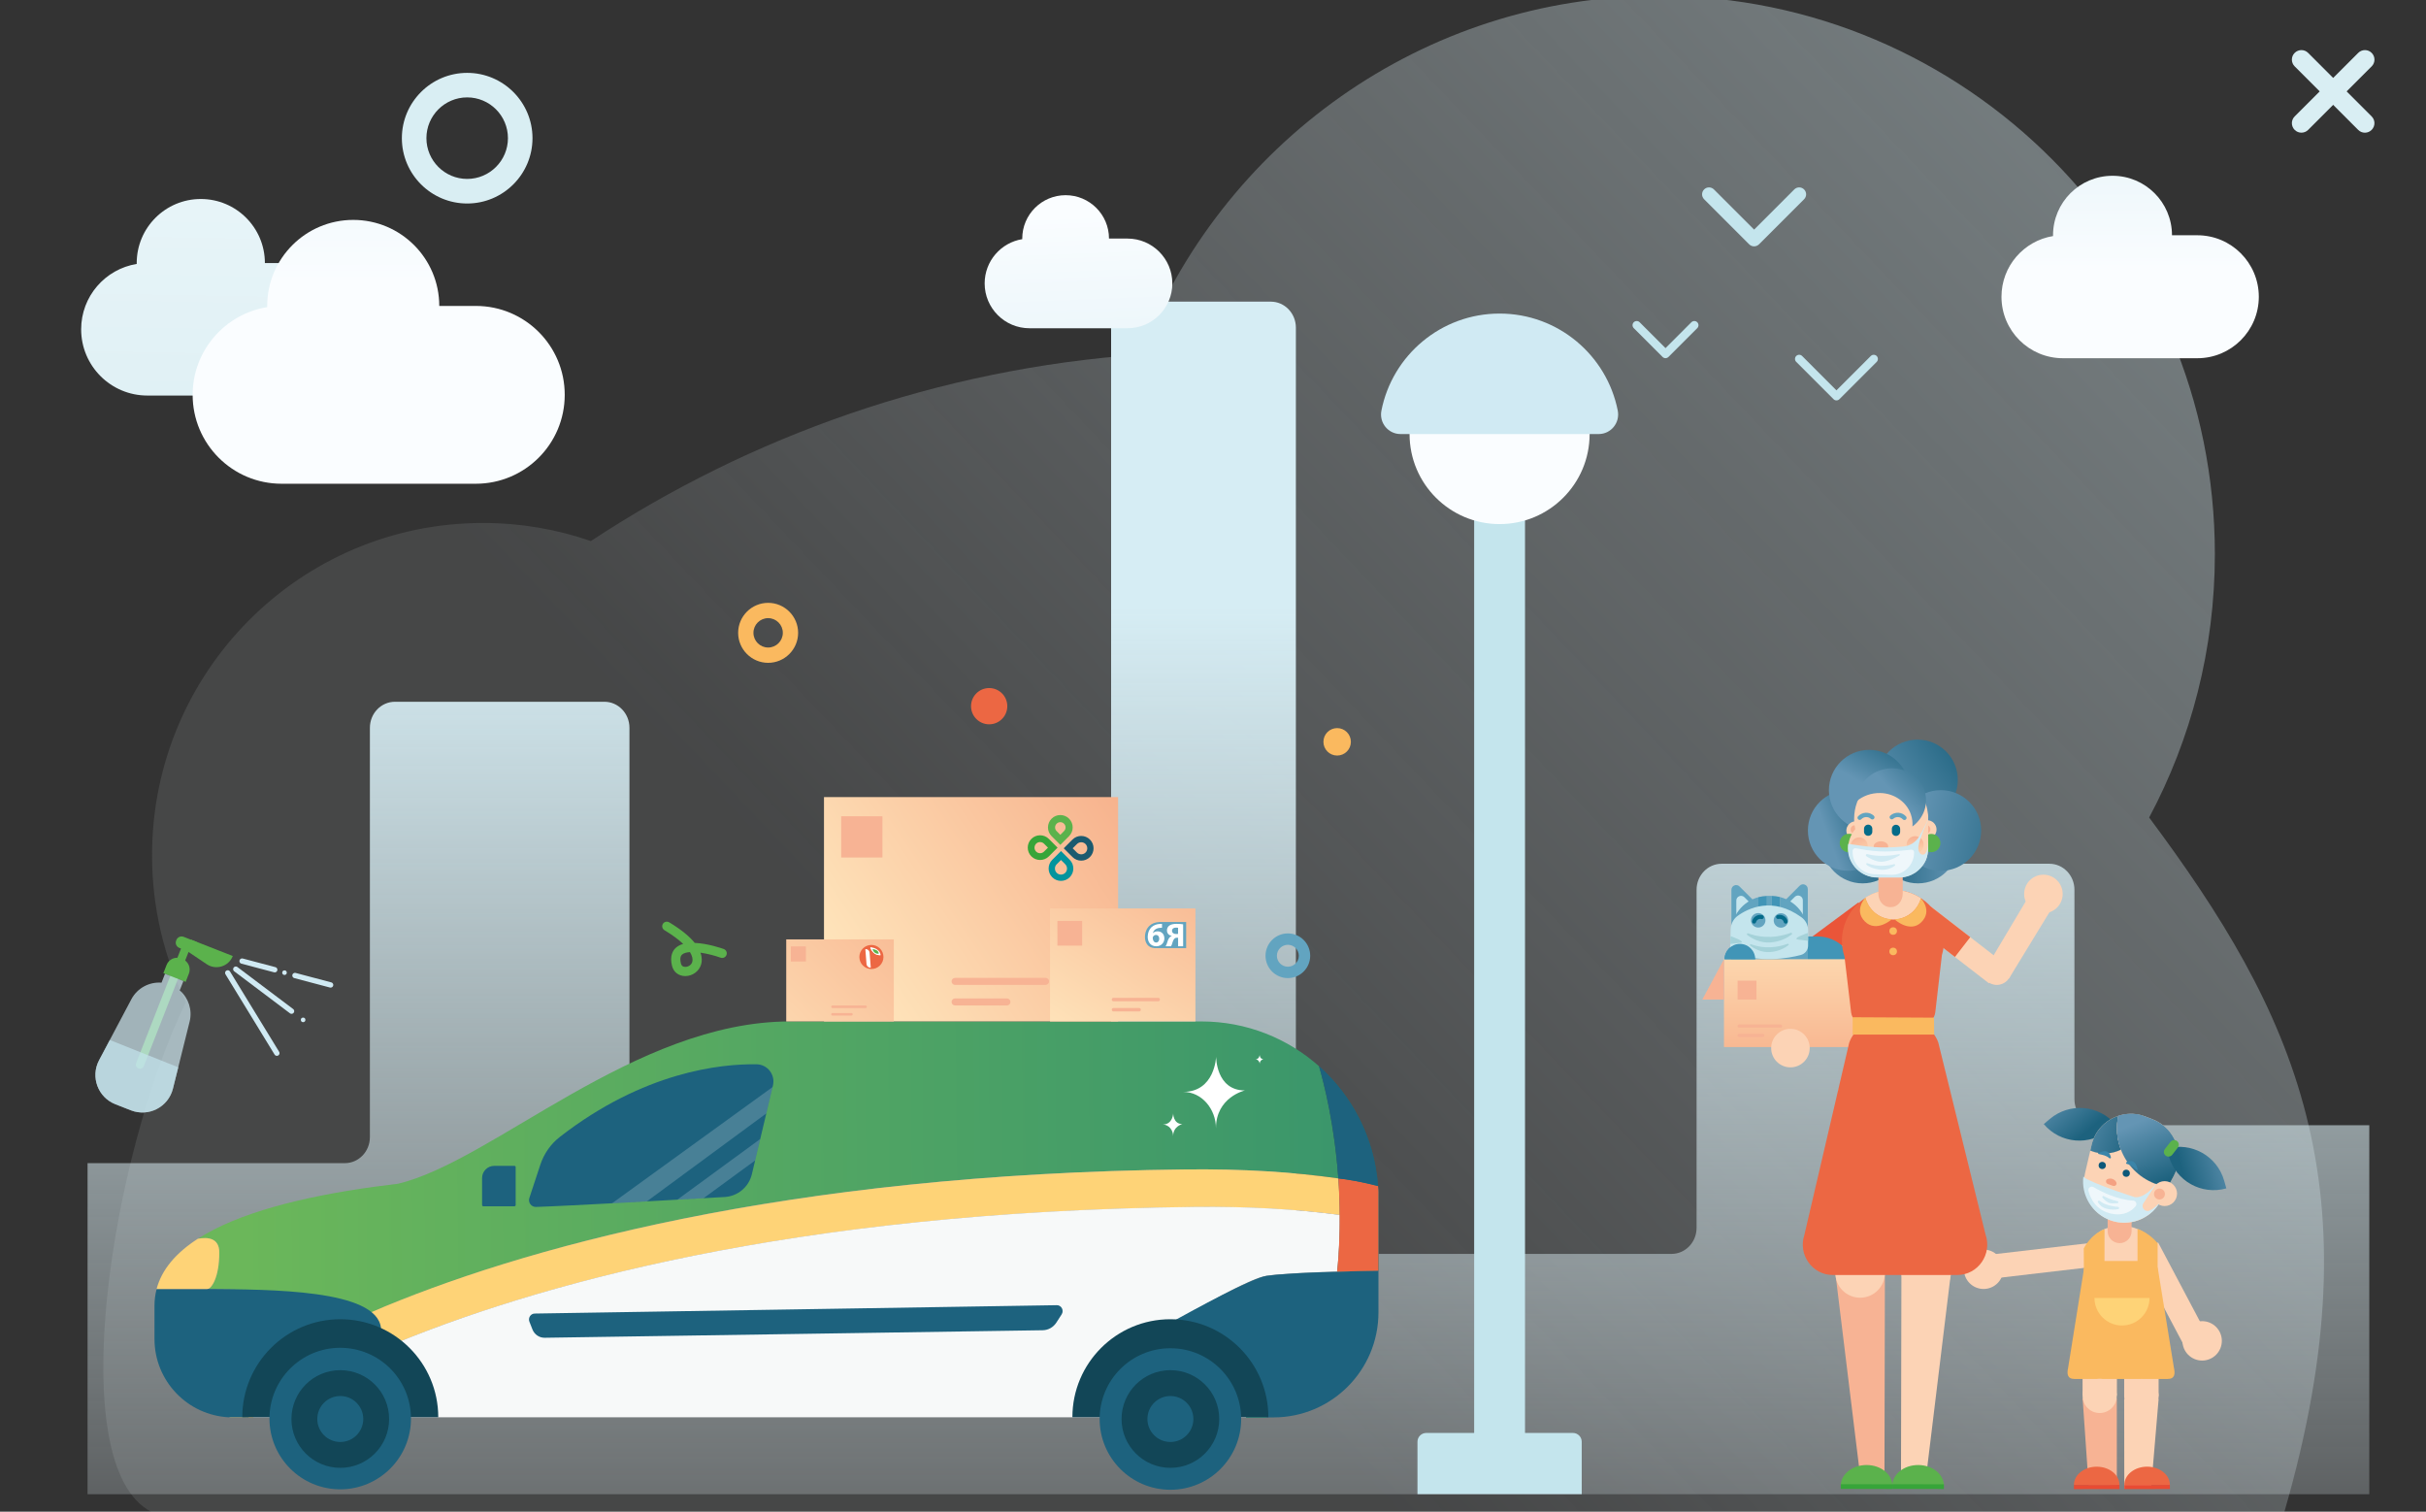 <?xml version="1.0" encoding="utf-8"?>
<!-- Generator: Adobe Illustrator 23.1.0, SVG Export Plug-In . SVG Version: 6.00 Build 0)  -->
<svg version="1.1" id="Layer_1" xmlns="http://www.w3.org/2000/svg" xmlns:xlink="http://www.w3.org/1999/xlink" x="0px" y="0px"
	 viewBox="0 0 910 567" style="enable-background:new 0 0 910 567;" xml:space="preserve">
<rect x="0" y="0" width="910" height="567" fill="#333333" stroke="none"/>
<style type="text/css">
	.st0{fill:#C4E5ED;}
	.st1{fill:url(#SVGID_1_);}
	.st2{fill:#4195B7;}
	.st3{fill:#FCD3B5;}
	.st4{fill:#008F7F;}
	.st5{fill:#F7B394;}
	.st6{fill:#37A539;}
	.st7{fill:#43AE5D;}
	.st8{fill:url(#SVGID_2_);}
	.st9{fill:#62A4C0;}
	.st10{fill:url(#SVGID_3_);}
	.st11{fill:#FAB95F;}
	.st12{fill:#1D627E;}
	.st13{fill:#C7E6EE;}
	.st14{fill:url(#SVGID_4_);}
	.st15{fill:url(#SVGID_5_);}
	.st16{fill:url(#SVGID_6_);}
	.st17{fill:url(#SVGID_7_);}
	.st18{fill:url(#SVGID_8_);}
	.st19{fill:url(#SVGID_9_);}
	.st20{fill:#F8C671;}
	.st21{fill:url(#SVGID_10_);}
	.st22{fill:#AFD7DD;}
	.st23{fill:#EFF7FB;}
	.st24{fill:url(#SVGID_11_);}
	.st25{fill:url(#SVGID_12_);}
	.st26{fill:url(#SVGID_13_);}
	.st27{fill:url(#SVGID_14_);}
	.st28{fill:url(#SVGID_15_);}
	.st29{fill:url(#SVGID_16_);}
	.st30{fill:#EC6743;}
	.st31{fill:url(#SVGID_17_);}
	.st32{fill:url(#SVGID_18_);}
	.st33{fill:#5BB24C;}
	.st34{fill:url(#SVGID_19_);}
	.st35{fill:url(#SVGID_20_);}
	.st36{fill:url(#SVGID_21_);}
	.st37{fill:#F18675;}
	.st38{fill:#046B89;}
	.st39{fill:#EA5539;}
	.st40{fill:#E62555;}
	.st41{fill:#FFFFFF;}
	.st42{fill:none;}
	.st43{enable-background:new    ;}
	.st44{fill:#D0EAF3;}
	.st45{fill:url(#SVGID_22_);}
	.st46{fill:#D6EDF4;}
	.st47{fill:url(#SVGID_23_);}
	.st48{fill:url(#SVGID_24_);}
	.st49{fill:url(#SVGID_25_);}
	.st50{fill:#FAB755;}
	.st51{fill:#EC6544;}
	.st52{fill:#83B0C7;}
	.st53{fill:#FAB854;}
	.st54{fill:url(#SVGID_26_);}
	.st55{fill:#4093B6;}
	.st56{fill:url(#SVGID_27_);}
	.st57{fill:url(#SVGID_28_);}
	.st58{fill:url(#SVGID_29_);}
	.st59{fill:#A8DAE3;}
	.st60{fill:#04617B;}
	.st61{fill:url(#SVGID_30_);}
	.st62{fill:url(#SVGID_31_);}
	.st63{fill:#FCD4B7;}
	.st64{fill:url(#SVGID_32_);}
	.st65{fill:url(#SVGID_33_);}
	.st66{fill:url(#SVGID_34_);}
	.st67{fill:url(#SVGID_35_);}
	.st68{fill:url(#SVGID_36_);}
	.st69{fill:#FFF5E9;}
	.st70{fill:url(#SVGID_37_);}
	.st71{fill:url(#SVGID_38_);}
	.st72{fill:url(#SVGID_39_);}
	.st73{fill:url(#SVGID_40_);}
	.st74{fill:url(#SVGID_41_);}
	.st75{fill:url(#SVGID_42_);}
	.st76{fill:url(#SVGID_43_);}
	.st77{fill:#1B5A6F;}
	.st78{fill:url(#SVGID_44_);}
	.st79{fill:url(#SVGID_45_);}
	.st80{fill:url(#SVGID_46_);}
	.st81{fill:#065E79;}
	.st82{fill:url(#SVGID_47_);}
	.st83{fill:url(#SVGID_48_);}
	.st84{fill:#FDCE6A;}
	.st85{opacity:0.11;fill:#FFFFFF;enable-background:new    ;}
	.st86{opacity:0.42;fill:#EFF7FB;enable-background:new    ;}
	.st87{fill:none;stroke:#D0EAF3;stroke-width:2;stroke-linecap:round;stroke-miterlimit:10;}
	.st88{opacity:0.7;fill:#D0EAF3;enable-background:new    ;}
	.st89{opacity:0.7;fill:#C4E5ED;enable-background:new    ;}
	.st90{opacity:0.73;fill:#EFF7FB;enable-background:new    ;}
	.st91{fill:#D9EEF4;}
	.st92{fill:#CDE9F0;}
	.st93{fill:url(#SVGID_49_);}
	.st94{fill:url(#SVGID_50_);}
	.st95{fill:#3B85A9;}
	.st96{fill:url(#SVGID_51_);}
	.st97{fill:url(#SVGID_52_);}
	.st98{fill:url(#SVGID_53_);}
	.st99{fill:#F18775;}
	.st100{fill:url(#SVGID_54_);}
	.st101{fill:url(#SVGID_55_);}
	.st102{fill:url(#SVGID_56_);}
	.st103{fill:#4FB26D;}
	.st104{fill:url(#SVGID_57_);}
	.st105{fill:url(#SVGID_58_);}
	.st106{fill:url(#SVGID_59_);}
	.st107{fill:url(#SVGID_60_);}
	.st108{fill:url(#SVGID_61_);}
	.st109{fill:url(#SVGID_62_);}
	.st110{fill:url(#SVGID_63_);}
	.st111{fill:#F49C7E;}
	.st112{fill:url(#SVGID_64_);}
	.st113{fill:url(#SVGID_65_);}
	.st114{fill:#FED377;}
	.st115{fill:url(#SVGID_66_);}
	.st116{fill:url(#SVGID_67_);}
	.st117{fill:#124657;}
	.st118{opacity:0.19;fill:#FFFFFF;enable-background:new    ;}
	.st119{fill:#F7F9F9;}
	.st120{fill:url(#SVGID_68_);}
	.st121{fill:url(#SVGID_69_);}
	.st122{fill:url(#SVGID_70_);}
	.st123{fill:url(#SVGID_71_);}
	.st124{fill:#D9EEF3;}
	.st125{fill:url(#SVGID_72_);}
	.st126{fill:url(#SVGID_73_);}
	.st127{fill:#FAFDFF;}
	.st128{fill:url(#SVGID_74_);}
	.st129{fill:url(#SVGID_75_);}
	.st130{fill:url(#SVGID_76_);}
	.st131{opacity:0.68;fill:url(#SVGID_77_);enable-background:new    ;}
	.st132{fill:url(#SVGID_78_);}
	.st133{opacity:0.68;fill:url(#SVGID_79_);enable-background:new    ;}
	.st134{fill:url(#SVGID_80_);}
	.st135{opacity:0.68;fill:url(#SVGID_81_);enable-background:new    ;}
	.st136{fill:url(#SVGID_82_);}
	.st137{fill:url(#SVGID_83_);}
	.st138{fill:url(#SVGID_84_);}
	.st139{fill:url(#SVGID_85_);}
	.st140{fill:url(#SVGID_86_);}
	.st141{fill:#03949D;}
	.st142{fill:#E84B33;}
	.st143{fill:url(#SVGID_87_);}
	.st144{fill:url(#SVGID_88_);}
	.st145{fill:url(#SVGID_89_);}
	.st146{fill:url(#SVGID_90_);}
	.st147{fill:url(#SVGID_91_);}
	.st148{fill:#F4A182;}
	.st149{fill:#0C5879;}
	.st150{fill:#FBCEAD;}
	.st151{fill:#FBCCA3;}
	.st152{fill:url(#SVGID_92_);}
	.st153{fill:url(#SVGID_93_);}
	.st154{fill:url(#SVGID_94_);}
	.st155{fill:url(#SVGID_95_);}
	.st156{fill:#03A86F;}
	.st157{fill:url(#SVGID_96_);}
	.st158{fill:url(#SVGID_97_);}
	.st159{fill:url(#SVGID_98_);}
	.st160{fill:url(#SVGID_99_);}
	.st161{fill:url(#SVGID_100_);}
	.st162{fill:url(#SVGID_101_);}
	.st163{fill:url(#SVGID_102_);}
	.st164{fill:#A5D2D9;}
	.st165{fill:url(#SVGID_103_);}
	.st166{fill:url(#SVGID_104_);}
	.st167{fill:url(#SVGID_105_);}
	.st168{fill:url(#SVGID_106_);}
	.st169{fill:url(#SVGID_107_);}
	.st170{fill:url(#SVGID_108_);}
	.st171{fill:url(#SVGID_109_);}
	.st172{fill:url(#SVGID_110_);}
	.st173{fill:url(#SVGID_111_);}
	.st174{fill:url(#SVGID_112_);}
	.st175{fill:url(#SVGID_113_);}
	.st176{fill:url(#SVGID_114_);}
	.st177{fill:url(#SVGID_115_);}
	.st178{fill:url(#SVGID_116_);}
	.st179{fill:url(#SVGID_117_);}
	.st180{fill:url(#SVGID_118_);}
	.st181{fill:#F6AD98;}
	.st182{fill:#7FBCD1;}
	.st183{fill:#F39886;}
	.st184{fill:url(#SVGID_119_);}
	.st185{fill:url(#SVGID_120_);}
	.st186{fill:url(#SVGID_121_);}
	.st187{fill:#07787F;}
	.st188{fill:url(#SVGID_122_);}
	.st189{fill:url(#SVGID_123_);}
	.st190{fill:url(#SVGID_124_);}
	.st191{fill:url(#SVGID_125_);}
	.st192{fill:url(#SVGID_126_);}
	.st193{fill:#F8AA3C;}
	.st194{fill:url(#SVGID_127_);}
	.st195{fill:url(#SVGID_128_);}
	.st196{fill:none;stroke:#5BB24C;stroke-width:3;stroke-linecap:round;stroke-miterlimit:10;}
	.st197{fill:none;stroke:#5BB24C;stroke-width:3;stroke-linecap:round;stroke-miterlimit:10;stroke-dasharray:11.991,11.991;}
	.st198{fill:none;stroke:#5BB24C;stroke-width:3;stroke-linecap:round;stroke-linejoin:round;stroke-miterlimit:10;}
	.st199{fill:url(#SVGID_129_);}
	.st200{fill:url(#SVGID_130_);}
	.st201{fill:url(#SVGID_131_);}
	.st202{fill:url(#SVGID_132_);}
	.st203{fill:url(#SVGID_133_);}
	.st204{fill:url(#SVGID_134_);}
	.st205{fill:url(#SVGID_135_);}
	.st206{fill:url(#SVGID_136_);}
	.st207{fill:url(#SVGID_137_);}
	.st208{fill:url(#SVGID_138_);}
	.st209{fill:url(#SVGID_139_);}
	.st210{opacity:0.4;}
	.st211{opacity:0.31;fill:#FAB95F;enable-background:new    ;}
	.st212{opacity:0.43;fill:#FAB95F;enable-background:new    ;}
	.st213{fill:url(#SVGID_140_);}
	.st214{fill:url(#SVGID_141_);}
	.st215{fill:url(#SVGID_142_);}
	.st216{fill:url(#SVGID_143_);}
	.st217{fill:url(#SVGID_144_);}
	.st218{fill:url(#SVGID_145_);}
	.st219{fill:url(#SVGID_146_);}
	.st220{fill:url(#SVGID_147_);}
	.st221{fill:url(#SVGID_148_);}
	.st222{fill:#FCDAC2;}
	.st223{fill:#EF7A5B;}
	.st224{fill:#77AFC6;}
	.st225{fill:#F1876F;}
	.st226{fill:#89B9CE;}
	.st227{fill:#FFD884;}
	.st228{fill:url(#SVGID_149_);}
	.st229{fill:url(#SVGID_150_);}
	.st230{fill:url(#SVGID_151_);}
	.st231{fill:url(#SVGID_152_);}
	.st232{fill:url(#SVGID_153_);}
	.st233{fill:url(#SVGID_154_);}
	.st234{fill:#FCD5B7;}
	.st235{fill:url(#SVGID_155_);}
	.st236{fill:url(#SVGID_156_);}
	.st237{fill:url(#SVGID_157_);}
	.st238{fill:url(#SVGID_158_);}
	.st239{fill:#F8BC9F;}
	.st240{fill:url(#SVGID_159_);}
	.st241{fill:url(#SVGID_160_);}
	.st242{fill:url(#SVGID_161_);}
	.st243{fill:url(#SVGID_162_);}
	.st244{fill:url(#SVGID_163_);}
	.st245{fill:url(#SVGID_164_);}
	.st246{fill:#F7B395;}
	.st247{fill:url(#SVGID_165_);}
	.st248{fill:url(#SVGID_166_);}
	.st249{fill:url(#SVGID_167_);}
	.st250{fill:url(#SVGID_168_);}
	.st251{fill:url(#SVGID_169_);}
	.st252{fill:url(#SVGID_170_);}
	.st253{fill:url(#SVGID_171_);}
	.st254{fill:url(#SVGID_172_);}
	.st255{fill:url(#SVGID_173_);}
	.st256{fill:url(#SVGID_174_);}
	.st257{fill:url(#SVGID_175_);}
	.st258{fill:url(#SVGID_176_);}
	.st259{fill:url(#SVGID_177_);}
	.st260{fill:url(#SVGID_178_);}
	.st261{fill:url(#SVGID_179_);}
	.st262{fill:url(#SVGID_180_);}
	.st263{fill:url(#SVGID_181_);}
	.st264{fill:url(#SVGID_182_);}
	.st265{fill:url(#SVGID_183_);}
	.st266{fill:url(#SVGID_184_);}
	.st267{fill:url(#SVGID_185_);}
	.st268{fill:url(#SVGID_186_);}
	.st269{fill:url(#SVGID_187_);}
	.st270{fill:url(#SVGID_188_);}
	.st271{fill:url(#SVGID_189_);}
	.st272{fill:url(#SVGID_190_);}
	.st273{fill:url(#SVGID_191_);}
	.st274{fill:url(#SVGID_192_);}
	.st275{fill:url(#SVGID_193_);}
	.st276{fill:url(#SVGID_194_);}
	.st277{fill:url(#SVGID_195_);}
	.st278{fill:url(#SVGID_196_);}
	.st279{fill:url(#SVGID_197_);}
	.st280{fill:#FCFEFF;}
	.st281{fill:#FCF4F2;}
	.st282{fill:url(#SVGID_198_);}
	.st283{fill:url(#SVGID_199_);}
	.st284{fill:url(#SVGID_200_);}
	.st285{fill:none;stroke:#43AE5D;stroke-width:2;stroke-linecap:round;stroke-miterlimit:10;}
	.st286{fill:url(#SVGID_201_);}
	.st287{fill:url(#SVGID_202_);}
	.st288{fill:url(#SVGID_203_);}
	.st289{fill:url(#SVGID_204_);}
	.st290{fill:url(#SVGID_205_);}
	.st291{fill:url(#SVGID_206_);}
	.st292{fill:#CEE9EF;}
	.st293{fill:url(#SVGID_207_);}
	.st294{fill:url(#SVGID_208_);}
	.st295{fill:url(#SVGID_209_);}
	.st296{fill:url(#SVGID_210_);}
	.st297{fill:url(#SVGID_211_);}
	.st298{fill:none;stroke:#5BB24C;stroke-width:3;stroke-linecap:round;stroke-miterlimit:10;stroke-dasharray:11.92,11.92;}
	.st299{fill:url(#SVGID_212_);}
	.st300{fill:url(#SVGID_213_);}
	.st301{fill:#F7FCFD;}
	.st302{fill:url(#SVGID_214_);}
	.st303{fill:url(#SVGID_215_);}
	.st304{fill:url(#SVGID_216_);}
	.st305{fill:url(#SVGID_217_);}
	.st306{fill:url(#SVGID_218_);}
	.st307{fill:url(#SVGID_219_);}
	.st308{fill:url(#SVGID_220_);}
	.st309{fill:url(#SVGID_221_);}
	.st310{fill:url(#SVGID_222_);}
	.st311{fill:url(#SVGID_223_);}
	.st312{fill:url(#SVGID_224_);}
	.st313{fill:url(#SVGID_225_);}
	.st314{fill:url(#SVGID_226_);}
	.st315{fill:url(#SVGID_227_);}
	.st316{fill:url(#SVGID_228_);}
	.st317{fill:url(#SVGID_229_);}
	.st318{fill:url(#SVGID_230_);}
	.st319{fill:url(#SVGID_231_);}
	.st320{fill:url(#SVGID_232_);}
	.st321{fill:url(#SVGID_233_);}
	.st322{fill:url(#SVGID_234_);}
	.st323{fill:url(#SVGID_235_);}
	.st324{fill:url(#SVGID_236_);}
	.st325{fill:url(#SVGID_237_);}
	.st326{fill:url(#SVGID_238_);}
	.st327{fill:url(#SVGID_239_);}
	.st328{fill:url(#SVGID_240_);}
	.st329{fill:url(#SVGID_241_);}
	.st330{fill:url(#SVGID_242_);}
	.st331{fill:url(#SVGID_243_);}
	.st332{fill:url(#SVGID_244_);}
	.st333{fill:url(#SVGID_245_);}
	.st334{fill:url(#SVGID_246_);}
	.st335{fill:url(#SVGID_247_);}
	.st336{fill:url(#SVGID_248_);}
	.st337{fill:url(#SVGID_249_);}
	.st338{fill:url(#SVGID_250_);}
	.st339{fill:url(#SVGID_251_);}
	.st340{fill:url(#SVGID_252_);}
	.st341{fill:url(#SVGID_253_);}
	.st342{fill:url(#SVGID_254_);}
	.st343{fill:url(#SVGID_255_);}
	.st344{fill:url(#SVGID_256_);}
	.st345{fill:url(#SVGID_257_);}
	.st346{fill:url(#SVGID_258_);}
	.st347{fill:url(#SVGID_259_);}
	.st348{fill:url(#SVGID_260_);}
	.st349{fill:url(#SVGID_261_);}
	.st350{fill:url(#SVGID_262_);}
	.st351{fill:url(#SVGID_263_);}
</style>
<linearGradient id="SVGID_1_" gradientUnits="userSpaceOnUse" x1="416.047" y1="-2811.788" x2="1634.189" y2="-1654.197" gradientTransform="matrix(1 0 0 -1 0 -2355.834)">
	<stop  offset="0" style="stop-color:#ECF6FB;stop-opacity:0.1"/>
	<stop  offset="0.059" style="stop-color:#E7F4FA;stop-opacity:0.153"/>
	<stop  offset="0.34" style="stop-color:#D9EEF4;stop-opacity:0.406"/>
	<stop  offset="0.642" style="stop-color:#D1EAF1;stop-opacity:0.678"/>
	<stop  offset="1" style="stop-color:#CDE9F0"/>
</linearGradient>
<path class="st1" d="M856.89,567c35.34-122.08,3.33-187.77-50.74-260.37c15.72-29.44,24.65-63.08,24.65-98.83
	c0-115.62-93.31-209.35-208.42-209.35c-88.86,0-164.72,55.86-194.7,134.53c-75.73,5.44-146.07,30.42-206.05,69.96
	c-12.69-4.4-26.31-6.79-40.49-6.79c-68.55,0-124.11,55.82-124.11,124.67c0,19.75,4.58,38.42,12.72,55.01
	C41.61,433.54,23.36,549.8,56.7,567H856.89z"/>
<g>
	<path class="st124" d="M175.24,76.33c-13.51,0-24.5-10.99-24.5-24.5s10.99-24.5,24.5-24.5s24.5,10.99,24.5,24.5
		S188.75,76.33,175.24,76.33z M175.24,36.53c-8.43,0-15.29,6.86-15.29,15.29s6.86,15.29,15.29,15.29s15.29-6.86,15.29-15.29
		S183.68,36.53,175.24,36.53z"/>
</g>
<linearGradient id="SVGID_2_" gradientUnits="userSpaceOnUse" x1="460.789" y1="-2979.727" x2="460.789" y2="-2583.617" gradientTransform="matrix(1 0 0 -1 0 -2355.834)">
	<stop  offset="0" style="stop-color:#ECF6FB;stop-opacity:0.1"/>
	<stop  offset="0.253" style="stop-color:#E1F1F7;stop-opacity:0.328"/>
	<stop  offset="0.595" style="stop-color:#D9EEF4;stop-opacity:0.635"/>
	<stop  offset="1" style="stop-color:#D6EDF4"/>
</linearGradient>
<path class="st8" d="M778.13,412.29v-78.56c0-5.39-4.21-9.76-9.41-9.76H645.8c-5.2,0-9.41,4.37-9.41,9.76v126.82
	c0,5.39-4.21,9.76-9.41,9.76H495.5c-5.2,0-9.41-4.37-9.41-9.76V122.9c0-5.39-4.21-9.76-9.41-9.76h-50.49c-5.2,0-9.41,4.37-9.41,9.76
	v270.46c0,5.39-4.21,9.76-9.41,9.76h-62.95c-5.2,0-9.41,4.37-9.41,9.76v13.62c0,5.39-4.21,9.76-9.41,9.76h-80.08
	c-5.2,0-9.41-4.37-9.41-9.76V272.97c0-5.39-4.21-9.76-9.41-9.76h-78.54c-5.2,0-9.41,4.37-9.41,9.76v153.54
	c0,5.39-4.21,9.76-9.41,9.76h-96.5v124.16h105.91h85.67h11.68h98.91h9.12h72.66h3.12h56.07h10.12h150.3h13.24h96.57h31.93h110.59
	V422.05H787.54C782.34,422.05,778.13,417.68,778.13,412.29z"/>
<path class="st0" d="M555.71,146.29h13.58c1.52,0,2.75,1.23,2.75,2.75V546.8c0,1.52-1.23,2.75-2.75,2.75h-13.58
	c-1.52,0-2.75-1.23-2.75-2.75V149.04C552.96,147.52,554.19,146.29,555.71,146.29z"/>
<linearGradient id="SVGID_3_" gradientUnits="userSpaceOnUse" x1="799.029" y1="-2507.7" x2="799.029" y2="-2270.78" gradientTransform="matrix(1 0 0 -1 0 -2355.834)">
	<stop  offset="0.215" style="stop-color:#FAFDFF"/>
	<stop  offset="0.287" style="stop-color:#F4FAFD"/>
	<stop  offset="0.5" style="stop-color:#E4F3F8"/>
	<stop  offset="0.729" style="stop-color:#DDF0F4"/>
	<stop  offset="1" style="stop-color:#D9EEF3"/>
</linearGradient>
<path class="st10" d="M824.22,88.24h-9.5c0-12.32-9.99-22.31-22.31-22.31s-22.31,9.99-22.31,22.31c0,0.1,0.01,0.2,0.01,0.3
	c-10.97,1.78-19.35,11.29-19.35,22.76l0,0c0,12.73,10.32,23.06,23.06,23.06h50.41c12.73,0,23.06-10.32,23.06-23.06l0,0
	C847.27,98.56,836.95,88.24,824.22,88.24z"/>
<path class="st0" d="M535,537.46h55c1.83,0,3.31,1.48,3.31,3.31v19.65H531.7v-19.65C531.69,538.95,533.17,537.46,535,537.46z"/>
<circle class="st127" cx="562.5" cy="162.8" r="33.77"/>
<path class="st44" d="M525.33,162.8h74.33c4.63,0,8.06-4.24,7.17-8.78c-4.09-20.75-22.38-36.41-44.33-36.41
	s-40.25,15.65-44.33,36.41C517.27,158.56,520.71,162.8,525.33,162.8z"/>
<linearGradient id="SVGID_4_" gradientUnits="userSpaceOnUse" x1="85.332" y1="-2323.278" x2="75.257" y2="-2867.87" gradientTransform="matrix(1 0 0 -1 0 -2355.834)">
	<stop  offset="0" style="stop-color:#FAFDFF"/>
	<stop  offset="0.204" style="stop-color:#E7F4F8"/>
	<stop  offset="0.442" style="stop-color:#DAEEF2"/>
	<stop  offset="0.698" style="stop-color:#D0EAEE"/>
	<stop  offset="1" style="stop-color:#CDE8ED"/>
</linearGradient>
<path class="st14" d="M109.6,98.68H99.36c0-13.28-10.76-24.04-24.04-24.04S51.28,85.4,51.28,98.68c0,0.11,0.01,0.22,0.01,0.32
	c-11.82,1.91-20.85,12.16-20.85,24.52l0,0c0,13.72,11.12,24.84,24.84,24.84h54.32c13.72,0,24.84-11.12,24.84-24.84l0,0
	C134.44,109.8,123.32,98.68,109.6,98.68z"/>
<linearGradient id="SVGID_5_" gradientUnits="userSpaceOnUse" x1="142.049" y1="-2541.403" x2="142.049" y2="-2170.87" gradientTransform="matrix(1 0 0 -1 0 -2355.834)">
	<stop  offset="0.215" style="stop-color:#FAFDFF"/>
	<stop  offset="0.287" style="stop-color:#F4FAFD"/>
	<stop  offset="0.5" style="stop-color:#E4F3F8"/>
	<stop  offset="0.729" style="stop-color:#DDF0F4"/>
	<stop  offset="1" style="stop-color:#D9EEF3"/>
</linearGradient>
<path class="st15" d="M178.51,114.75h-13.74c0-17.82-14.45-32.27-32.27-32.27s-32.27,14.45-32.27,32.27c0,0.15,0.01,0.29,0.01,0.44
	c-15.86,2.57-27.98,16.32-27.98,32.91l0,0c0,18.41,14.93,33.34,33.34,33.34h72.89c18.41,0,33.34-14.93,33.34-33.34l0,0
	C211.85,129.68,196.92,114.75,178.51,114.75z"/>
<linearGradient id="SVGID_6_" gradientUnits="userSpaceOnUse" x1="401.242" y1="-2378.412" x2="411.909" y2="-2648.041" gradientTransform="matrix(1 0 0 -1 0 -2355.834)">
	<stop  offset="0.215" style="stop-color:#FAFDFF"/>
	<stop  offset="0.287" style="stop-color:#F4FAFD"/>
	<stop  offset="0.5" style="stop-color:#E4F3F8"/>
	<stop  offset="0.729" style="stop-color:#DDF0F4"/>
	<stop  offset="1" style="stop-color:#D9EEF3"/>
</linearGradient>
<path class="st16" d="M422.92,89.48h-6.93c0-8.99-7.29-16.27-16.27-16.27s-16.27,7.29-16.27,16.27c0,0.07,0,0.15,0.01,0.22
	c-8,1.29-14.11,8.23-14.11,16.6l0,0c0,9.29,7.53,16.82,16.82,16.82h36.76c9.29,0,16.82-7.53,16.82-16.82l0,0
	C439.74,97.01,432.21,89.48,422.92,89.48z"/>
<g>
	<path class="st0" d="M657.97,92.4c-0.67,0-1.33-0.25-1.84-0.76l-16.91-16.91c-1.02-1.02-1.02-2.66,0-3.68
		c1.01-1.02,2.66-1.02,3.68,0l15.07,15.07l15.07-15.07c1.01-1.02,2.66-1.02,3.68,0s1.02,2.66,0,3.68l-16.91,16.91
		C659.3,92.14,658.63,92.4,657.97,92.4z"/>
</g>
<g>
	<path class="st0" d="M624.73,134.34c-0.41,0-0.81-0.16-1.1-0.46l-10.8-10.8c-0.61-0.61-0.61-1.6,0-2.21s1.6-0.61,2.21,0l9.7,9.7
		l9.7-9.7c0.61-0.61,1.6-0.61,2.21,0s0.61,1.6,0,2.21l-10.8,10.8C625.54,134.17,625.14,134.34,624.73,134.34z"/>
</g>
<g>
	<path class="st0" d="M688.86,150.18c-0.4,0-0.8-0.15-1.1-0.46l-13.99-13.99c-0.61-0.61-0.61-1.6,0-2.21s1.6-0.61,2.21,0
		l12.88,12.89l12.88-12.88c0.61-0.61,1.6-0.61,2.21,0c0.61,0.61,0.61,1.6,0,2.21l-13.99,13.99
		C689.66,150.03,689.26,150.18,688.86,150.18z"/>
</g>
<g>
	<path class="st124" d="M860.74,48.72L860.74,48.72c-1.4-1.4-1.4-3.66,0-5.05l23.83-23.83c1.4-1.4,3.66-1.4,5.05,0l0,0
		c1.4,1.4,1.4,3.66,0,5.05l-23.83,23.83C864.39,50.11,862.13,50.11,860.74,48.72z"/>
</g>
<g>
	<path class="st124" d="M889.61,48.72L889.61,48.72c-1.4,1.4-3.66,1.4-5.05,0l-23.82-23.83c-1.4-1.4-1.4-3.66,0-5.05l0,0
		c1.4-1.4,3.66-1.4,5.05,0l23.83,23.83C891.01,45.06,891.01,47.32,889.61,48.72z"/>
</g>
<g>
	
		<linearGradient id="SVGID_7_" gradientUnits="userSpaceOnUse" x1="57.944" y1="-2864.178" x2="517.065" y2="-2864.178" gradientTransform="matrix(1 0 0 -1 0 -2355.834)">
		<stop  offset="0" style="stop-color:#6BB75A"/>
		<stop  offset="1" style="stop-color:#06727E"/>
		<stop  offset="1" style="stop-color:#009D90"/>
	</linearGradient>
	<path style="opacity:0.68;fill:url(#SVGID_7_);enable-background:new    ;" d="M98.11,501.87l-5.99,14.73
		c6.32-4.08,16.14-9.89,29.81-16.51C110.31,501.51,98.11,501.87,98.11,501.87z"/>
	
		<linearGradient id="SVGID_8_" gradientUnits="userSpaceOnUse" x1="90.426" y1="-2794.819" x2="951.76" y2="-2786.819" gradientTransform="matrix(1 0 0 -1 0 -2355.834)">
		<stop  offset="0" style="stop-color:#6BB75A"/>
		<stop  offset="1" style="stop-color:#06727E"/>
		<stop  offset="1" style="stop-color:#009D90"/>
	</linearGradient>
	<path class="st18" d="M502.02,442c-1.46-20.08-5.4-35.68-7.22-42.06c-11.74-10.46-27.2-16.82-44.16-16.82H296.27
		c-58.23,0-111.45,52.51-147.02,60.88c-2.97,0.35-5.91,0.72-8.81,1.12c-0.01,0-0.01,0-0.02,0c-0.03,0-0.05,0.01-0.08,0.01
		c-27.14,3.74-51.12,9.84-66.12,19.49c3.72-0.69,8.04-0.31,8.04,5.15c0,8.54-2.44,13.02-4.22,13.7c23.23,0.21,55.04,3.02,61.05,9.02
		c0.05,0.05,2.48-1.34,2.53-1.29c55.09-23.16,152.07-50.87,302.94-52.58C466.02,438.39,485.08,439.59,502.02,442z"/>
	
		<linearGradient id="SVGID_9_" gradientUnits="userSpaceOnUse" x1="57.944" y1="-2778.059" x2="517.065" y2="-2778.059" gradientTransform="matrix(1 0 0 -1 0 -2355.834)">
		<stop  offset="0" style="stop-color:#6BB75A"/>
		<stop  offset="1" style="stop-color:#06727E"/>
		<stop  offset="1" style="stop-color:#009D90"/>
	</linearGradient>
	<path style="opacity:0.68;fill:url(#SVGID_9_);enable-background:new    ;" d="M516.87,444.51c-1.33-17.69-9.59-33.45-22.07-44.57
		c1.83,6.38,5.77,21.97,7.22,42.06C507.17,442.73,512.11,443.57,516.87,444.51z"/>
	
		<linearGradient id="SVGID_10_" gradientUnits="userSpaceOnUse" x1="-216.732" y1="-2851.488" x2="657.245" y2="-2851.488" gradientTransform="matrix(1 0 0 -1 0 -2355.834)">
		<stop  offset="0" style="stop-color:#6BB75A"/>
		<stop  offset="1" style="stop-color:#06727E"/>
		<stop  offset="1" style="stop-color:#009D90"/>
	</linearGradient>
	<path class="st21" d="M141.63,491.21c-7.29,3.07-13.85,6.05-19.7,8.89C134.3,498.59,146,495.91,141.63,491.21z"/>
	
		<linearGradient id="SVGID_11_" gradientUnits="userSpaceOnUse" x1="57.944" y1="-2815.314" x2="517.065" y2="-2815.314" gradientTransform="matrix(1 0 0 -1 0 -2355.834)">
		<stop  offset="0" style="stop-color:#6BB75A"/>
		<stop  offset="1" style="stop-color:#06727E"/>
		<stop  offset="1" style="stop-color:#009D90"/>
	</linearGradient>
	<path style="opacity:0.68;fill:url(#SVGID_11_);enable-background:new    ;" d="M501.57,476.97c5.79-0.17,11.35-0.28,15.5-0.35
		v-27.08c0-1.69-0.07-3.37-0.19-5.03c-4.76-0.95-9.7-1.79-14.84-2.52C502.8,452.63,502.87,464.52,501.57,476.97z"/>
	
		<linearGradient id="SVGID_12_" gradientUnits="userSpaceOnUse" x1="-216.732" y1="-2815.314" x2="657.245" y2="-2815.314" gradientTransform="matrix(1 0 0 -1 0 -2355.834)">
		<stop  offset="0" style="stop-color:#6BB75A"/>
		<stop  offset="1" style="stop-color:#06727E"/>
		<stop  offset="1" style="stop-color:#009D90"/>
	</linearGradient>
	<path class="st25" d="M501.57,476.97c5.79-0.17,11.35-0.28,15.5-0.35v-27.08c0-1.69-0.07-3.37-0.19-5.03
		c-4.76-0.95-9.7-1.79-14.84-2.52C502.8,452.63,502.87,464.52,501.57,476.97z"/>
</g>
<g>
	<path class="st114" d="M125.18,514.19c12.37-1.5,24.07-4.19,19.7-8.89c55.09-23.16,152.07-50.87,302.94-52.58
		c20.31-0.23,38.48,0.84,54.74,3c-0.03-4.75-0.22-9.35-0.54-13.73c-16.95-2.41-36.01-3.61-57.46-3.37
		c-150.87,1.71-250.27,29.9-305.37,53.57c4.38,4.7-4.9,6.39-17.27,7.89c-13.67,6.62-23.49,12.43-29.81,16.51l-6.1,15
		c0.44,0.02,0.88,0.03,1.33,0.03h7.64l0.38-0.93C101.7,526.62,111.51,520.82,125.18,514.19z"/>
	
		<linearGradient id="SVGID_13_" gradientUnits="userSpaceOnUse" x1="-216.732" y1="-2873.589" x2="657.245" y2="-2873.589" gradientTransform="matrix(1 0 0 -1 0 -2355.834)">
		<stop  offset="0" style="stop-color:#3EAC4F"/>
		<stop  offset="1" style="stop-color:#008F7F"/>
	</linearGradient>
	<path class="st26" d="M467.44,531.64h7.72c-6.48-8.1-15.08-19.19-20.76-27.77c-0.84,0.47-1.59,0.88-2.21,1.22
		C449.5,506.57,458.09,519.23,467.44,531.64z"/>
	<path class="st119" d="M448.94,490.95c5.44-2.98,20.49-11.61,26.14-12.45c5.22-0.78,16.22-1.27,26.49-1.57
		c0.77-7.33,1.05-14.45,1-21.25c-16.26-2.16-34.43-3.23-54.74-3c-150.87,1.71-247.85,29.42-302.94,52.58
		c4.38,4.7-7.33,7.38-19.7,8.89c-13.67,6.62-23.49,12.43-29.81,16.51L95,531.59h201.28h18.48h152.7
		c-9.35-12.4-17.94-25.06-15.25-26.54c0.62-0.34,1.37-0.76,2.21-1.22C449.92,497.06,447.27,491.86,448.94,490.95z"/>
</g>
<g>
	<path class="st114" d="M82.26,469.77c0-5.46-4.32-5.84-8.04-5.15c-8.1,5.21-13.57,11.47-15.51,18.95c6.18,0,17.59,0,18.86,0
		C79.37,483.57,82.26,479.07,82.26,469.77z"/>
	<path class="st12" d="M517.06,492.25v-15.63c-11.49,0.19-33.82,0.71-41.98,1.92c-5.65,0.84-28.38,13.36-33.82,16.34
		c-3.78,2.07,22.32,22.26,33.9,36.75h2.52C499.43,531.64,517.06,514,517.06,492.25z"/>
</g>
<path class="st12" d="M142.91,498.13c-1.54-14.56-41.64-14.45-64.86-14.66c-0.16,0.06-0.31,0.1-0.46,0.1c-1.27,0-12.68,0-18.86,0
	c-0.51,1.98-0.78,4.04-0.78,6.2v12.45c0,15.8,12.46,28.68,28.08,29.38l7.08-0.03C93.11,531.57,144.29,511.13,142.91,498.13z"/>
<path class="st117" d="M475.77,531.57h-73.51c0-20.3,16.46-36.76,36.76-36.76C459.32,494.82,475.77,511.27,475.77,531.57z"/>
<circle class="st12" cx="439.02" cy="532.23" r="26.54"/>
<circle class="st117" cx="439.02" cy="532.23" r="18.32"/>
<circle class="st12" cx="439.02" cy="532.23" r="8.62"/>
<path class="st12" d="M396.4,489.54l-195.83,3.14c-1.53,0.02-2.56,1.62-1.98,3.08l1.13,2.87c0.76,1.92,2.58,3.16,4.58,3.13
	l186.83-2.82c2.06-0.03,3.98-1.11,5.12-2.88l1.98-3.07C399.19,491.5,398.14,489.51,396.4,489.54z"/>
<path class="st12" d="M202.67,436.87l-4.11,12.47c-0.55,1.68,0.73,3.41,2.5,3.35c12.15-0.38,53.03-2.7,70.75-3.72
	c4.94-0.28,9.09-3.78,10.23-8.59l7.9-33.27c0.95-4-2.03-7.86-6.14-7.92c-13.4-0.21-42.26,2.74-73.77,27.21
	C206.59,429.06,204.04,432.73,202.67,436.87z"/>
<g>
	<path class="st30" d="M502.02,442c0.66,10.21,0.78,23.16-0.46,34.97c5.79-0.17,11.35-0.28,15.5-0.35v-27.08
		c0-2.34,0.09-2.4-0.15-4.68C511.86,443.47,504.87,442.23,502.02,442z"/>
	<path class="st12" d="M516.91,444.86c-1.4-18.59-10.08-34.2-22.11-44.92c1.88,6.55,5.87,21.18,7.22,42.06
		C504.87,442.23,511.41,443.4,516.91,444.86z"/>
</g>
<polygon class="st118" points="263.88,449.43 283.25,435.26 285.16,427.22 254.05,449.98 "/>
<polygon class="st118" points="242.63,450.62 287.44,417.62 289.8,407.72 229.57,451.33 "/>
<path class="st12" d="M185.4,437.28h7.56c0.26,0,0.47,0.21,0.47,0.47v14.22c0,0.26-0.21,0.47-0.47,0.47H181.3
	c-0.26,0-0.47-0.21-0.47-0.47v-10.12C180.83,439.33,182.88,437.28,185.4,437.28z"/>
<path class="st117" d="M164.39,531.57H90.88c0-20.3,16.46-36.76,36.76-36.76S164.39,511.27,164.39,531.57z"/>
<ellipse transform="matrix(0.045 -0.999 0.999 0.045 -409.823 635.626)" class="st12" cx="127.64" cy="532.23" rx="26.54" ry="26.54"/>
<circle class="st117" cx="127.64" cy="532.23" r="18.32"/>
<circle class="st12" cx="127.64" cy="532.23" r="8.62"/>
<g>
	<path class="st33" d="M250.13,345.69c0.3,0,0.61,0.08,0.89,0.25c4.75,2.85,7.74,5.45,9.57,7.72c4.84,0.19,10.02,1.98,10.88,2.29
		c0.9,0.32,1.37,1.31,1.04,2.21c-0.32,0.9-1.31,1.36-2.21,1.04c-2.17-0.78-4.97-1.51-7.56-1.88c0.67,1.85,0.56,3.33,0.26,4.38
		c-0.73,2.56-3.22,4.4-5.94,4.4c-0.03,0-0.06,0-0.1,0c-2.43-0.04-4.3-1.5-4.88-3.81c-0.93-3.71,0.27-5.76,1.45-6.82
		c0.74-0.67,1.68-1.13,2.73-1.42c-1.64-1.57-3.94-3.31-7.02-5.16c-0.82-0.49-1.09-1.55-0.6-2.37
		C248.97,345.99,249.54,345.69,250.13,345.69z M257.06,362.65c1.04,0,2.26-0.64,2.62-1.89c0.26-0.92,0.04-2.16-0.87-3.65
		c-1.29,0.08-2.34,0.37-2.96,0.93c-0.26,0.23-1.04,0.94-0.41,3.42c0.2,0.78,0.73,1.18,1.58,1.19
		C257.03,362.65,257.05,362.65,257.06,362.65z"/>
</g>
<g>
	<circle class="st30" cx="371.04" cy="264.87" r="6.8"/>
</g>
<g>
	<circle class="st11" cx="501.57" cy="278.24" r="5.15"/>
</g>
<g>
	<path class="st9" d="M483.08,366.86c-4.62,0-8.38-3.76-8.38-8.38s3.76-8.38,8.38-8.38s8.38,3.76,8.38,8.38
		S487.7,366.86,483.08,366.86z M483.08,354.37c-2.26,0-4.11,1.84-4.11,4.11s1.84,4.11,4.11,4.11c2.26,0,4.11-1.84,4.11-4.11
		S485.35,354.37,483.08,354.37z"/>
</g>
<g>
	<path class="st11" d="M288.13,248.61c-6.2,0-11.25-5.05-11.25-11.25s5.05-11.25,11.25-11.25s11.25,5.05,11.25,11.25
		S294.33,248.61,288.13,248.61z M288.13,231.85c-3.04,0-5.51,2.47-5.51,5.51s2.47,5.51,5.51,5.51s5.51-2.47,5.51-5.51
		C293.64,234.32,291.17,231.85,288.13,231.85z"/>
</g>
<linearGradient id="SVGID_14_" gradientUnits="userSpaceOnUse" x1="310.759" y1="-2732.839" x2="561.738" y2="-2564.073" gradientTransform="matrix(1 0 0 -1 0 -2355.834)">
	<stop  offset="0" style="stop-color:#FFE9BF"/>
	<stop  offset="1" style="stop-color:#ED6E4F"/>
</linearGradient>
<rect x="309.08" y="298.97" class="st27" width="110.32" height="84.14"/>
<g>
	<path class="st5" d="M392.2,369.41h-33.94c-0.73,0-1.32-0.59-1.32-1.32s0.59-1.32,1.32-1.32h33.94c0.73,0,1.32,0.59,1.32,1.32
		S392.93,369.41,392.2,369.41z"/>
</g>
<g>
	<path class="st5" d="M377.71,377.12h-19.45c-0.73,0-1.32-0.59-1.32-1.32s0.59-1.32,1.32-1.32h19.45c0.73,0,1.32,0.59,1.32,1.32
		S378.44,377.12,377.71,377.12z"/>
</g>
<rect x="315.53" y="306.16" class="st5" width="15.47" height="15.47"/>
<linearGradient id="SVGID_15_" gradientUnits="userSpaceOnUse" x1="396.302" y1="-2755.596" x2="515.451" y2="-2574.149" gradientTransform="matrix(1 0 0 -1 0 -2355.834)">
	<stop  offset="0" style="stop-color:#FFE9BF"/>
	<stop  offset="1" style="stop-color:#ED6E4F"/>
</linearGradient>
<rect x="393.87" y="340.74" class="st28" width="54.54" height="42.38"/>
<g>
	<path class="st5" d="M434.45,375.56h-16.78c-0.36,0-0.65-0.29-0.65-0.65s0.29-0.65,0.65-0.65h16.78c0.36,0,0.65,0.29,0.65,0.65
		S434.81,375.56,434.45,375.56z"/>
</g>
<g>
	<path class="st5" d="M427.29,379.37h-9.62c-0.36,0-0.65-0.29-0.65-0.65s0.29-0.65,0.65-0.65h9.62c0.36,0,0.65,0.29,0.65,0.65
		S427.65,379.37,427.29,379.37z"/>
</g>
<rect x="396.64" y="345.4" class="st5" width="9.28" height="9.28"/>
<linearGradient id="SVGID_16_" gradientUnits="userSpaceOnUse" x1="268.543" y1="-2770.641" x2="451.011" y2="-2586.13" gradientTransform="matrix(1 0 0 -1 0 -2355.834)">
	<stop  offset="0" style="stop-color:#FFE9BF"/>
	<stop  offset="1" style="stop-color:#ED6E4F"/>
</linearGradient>
<rect x="294.92" y="352.34" class="st29" width="40.35" height="30.78"/>
<g>
	<path class="st5" d="M324.68,378.1h-12.41c-0.27,0-0.48-0.22-0.48-0.48c0-0.27,0.22-0.48,0.48-0.48h12.41
		c0.27,0,0.48,0.22,0.48,0.48C325.17,377.89,324.95,378.1,324.68,378.1z"/>
</g>
<g>
	<path class="st5" d="M319.38,380.92h-7.11c-0.27,0-0.48-0.22-0.48-0.48s0.22-0.48,0.48-0.48h7.11c0.27,0,0.48,0.22,0.48,0.48
		S319.65,380.92,319.38,380.92z"/>
</g>
<rect x="296.64" y="354.97" class="st5" width="5.66" height="5.66"/>
<circle class="st30" cx="326.87" cy="358.94" r="4.52"/>
<path class="st9" d="M435.06,345.82L435.06,345.82c-0.07,0.01-0.15,0.02-0.24,0.02c-1.49,0.07-2.71,0.54-3.66,1.4
	c-1.02,0.95-1.68,2.44-1.68,4.22c0,2.19,1.16,4.01,3.52,4.13v0.01h2.06h2.2h0.23h2.13h3.11h2.2v-9.58v-0.2H435.06z"/>
<g>
	<path class="st41" d="M435.87,347.98c-0.21-0.01-0.44,0-0.74,0.03c-1.69,0.14-2.45,1-2.66,1.96h0.04c0.4-0.41,0.97-0.65,1.73-0.65
		c1.37,0,2.52,0.97,2.52,2.66c0,1.62-1.24,2.95-3.01,2.95c-2.17,0-3.24-1.62-3.24-3.56c0-1.53,0.56-2.81,1.44-3.63
		c0.82-0.74,1.87-1.14,3.15-1.2c0.35-0.03,0.58-0.03,0.77-0.01V347.98z M434.83,352.07c0-0.75-0.4-1.4-1.22-1.4
		c-0.51,0-0.94,0.31-1.13,0.73c-0.05,0.1-0.08,0.25-0.08,0.48c0.04,0.87,0.45,1.64,1.32,1.64
		C434.4,353.51,434.83,352.9,434.83,352.07z"/>
	<path class="st41" d="M437.2,354.92c0.18-0.28,0.31-0.5,0.43-0.85c0.34-0.97,0.54-1.96,1.18-2.57c0.19-0.19,0.44-0.33,0.7-0.44
		v-0.04c-0.94-0.18-1.78-0.83-1.78-2.06c0-0.79,0.35-1.39,0.88-1.79c0.65-0.5,1.68-0.66,2.76-0.66c0.93,0,1.82,0.08,2.43,0.18v8.24
		h-1.89v-3.22h-0.46c-0.38,0-0.68,0.11-0.9,0.33c-0.54,0.51-0.75,1.59-1,2.28c-0.09,0.25-0.15,0.35-0.3,0.61L437.2,354.92
		L437.2,354.92z M441.9,348c-0.14-0.03-0.39-0.08-0.78-0.08c-0.83,0-1.49,0.35-1.49,1.22c0,0.78,0.71,1.19,1.58,1.19
		c0.25,0,0.51-0.01,0.69-0.04V348z"/>
</g>
<path class="st41" d="M330.31,358.26c0,0,0.08-2.49-3.85-2.99C326.46,355.27,327.27,358.37,330.31,358.26z"/>
<path class="st41" d="M326.46,355.27l3.85,2.99c0,0-1.64,0.13-2.73-0.99S326.46,355.27,326.46,355.27z"/>
<path class="st33" d="M329.59,357.74c0,0,0.27-1.45-2.28-1.77C327.31,355.97,327.61,357.81,329.59,357.74z"/>
<path class="st41" d="M326.63,362.93L326.63,362.93c-0.82,0.07-1.53-0.54-1.6-1.36l-0.44-5.58l0,0c0.82-0.07,1.53,0.54,1.6,1.36
	L326.63,362.93z"/>
<g>
	<path class="st6" d="M386.87,321.2c-1.81-1.81-1.81-4.74,0-6.55s4.74-1.81,6.55,0l3.28,3.28l-3.28,3.28
		C391.61,323.01,388.67,323.01,386.87,321.2z M391.62,316.45c-0.82-0.82-2.15-0.82-2.96,0s-0.82,2.15,0,2.96s2.15,0.82,2.96,0
		l1.48-1.48L391.62,316.45z"/>
</g>
<g>
	<path class="st33" d="M394.46,307.06c1.81-1.81,4.74-1.81,6.55,0s1.81,4.74,0,6.55l-3.28,3.28l-3.28-3.28
		C392.65,311.81,392.65,308.87,394.46,307.06z M399.12,311.73c0.77-0.77,0.77-2.02,0-2.78c-0.77-0.77-2.02-0.77-2.78,0
		c-0.77,0.77-0.77,2.02,0,2.78l1.39,1.39L399.12,311.73z"/>
</g>
<g>
	<path class="st77" d="M408.84,314.9c1.81,1.81,1.81,4.74,0,6.55s-4.74,1.81-6.55,0l-3.28-3.28l3.28-3.28
		C404.1,313.09,407.04,313.09,408.84,314.9z M403.97,319.78c0.88,0.88,2.32,0.88,3.21,0c0.88-0.88,0.88-2.32,0-3.21
		c-0.88-0.88-2.32-0.88-3.21,0l-1.6,1.6L403.97,319.78z"/>
</g>
<g>
	<path class="st141" d="M401.25,329.04c-1.81,1.81-4.74,1.81-6.55,0s-1.81-4.74,0-6.55l3.28-3.28l3.28,3.28
		C403.06,324.3,403.06,327.23,401.25,329.04z M396.37,324.16c-0.88,0.88-0.88,2.32,0,3.21s2.32,0.88,3.21,0
		c0.88-0.88,0.88-2.32,0-3.21l-1.6-1.6L396.37,324.16z"/>
</g>
<circle class="st3" cx="744.05" cy="476.07" r="7.39"/>
<rect x="747.8" y="468.43" transform="matrix(0.993 -0.116 0.116 0.993 -49.688 92.106)" class="st3" width="37.32" height="9.01"/>
<rect x="809.43" y="466.19" transform="matrix(0.884 -0.468 0.468 0.884 -132.586 437.171)" class="st3" width="9.5" height="38.86"/>
<path class="st3" d="M781.62,474.68c0-8.7,5.29-14.95,14-14.95s15.76,7.06,15.76,15.76"/>
<path class="st11" d="M789.4,479.24h-7.71l-0.07-10.99c0,0,2.48-5.19,7.79-7.24C789.4,461.24,789.4,479.24,789.4,479.24z"/>
<path class="st11" d="M809.33,479.24h-7.54c0,0,0-18.23,0-18.32c4.71,1.66,7.54,5.4,7.54,5.4
	C809.33,467.32,809.33,479.24,809.33,479.24z"/>
<rect x="781.18" y="505.74" class="st3" width="12.88" height="17.64"/>
<rect x="796.79" y="507.31" class="st3" width="12.91" height="16.36"/>
<path class="st11" d="M804.96,472.95h-18.78c-2.22,0-4.11,1.26-4.48,2.98l-5.94,37.11c-0.47,2.19-0.39,4.18,2.43,4.18h34.86
	c2.82,0,2.88-2,2.4-4.19l-6.01-37.11C809.06,474.2,807.17,472.95,804.96,472.95z"/>
<polygon class="st5" points="794.03,524.54 781.2,524.51 783.45,557.07 794.03,557.07 "/>
<circle class="st3" cx="787.6" cy="523.57" r="6.42"/>
<polygon class="st3" points="809.7,524.8 796.79,524.8 796.83,558.28 806.87,558.28 "/>
<path class="st30" d="M813.94,556.94c-0.01-3.78-3.84-6.84-8.57-6.83c-4.72,0.01-8.54,3.08-8.53,6.86L813.94,556.94"/>
<polyline class="st142" points="813.94,558.5 796.84,558.53 796.83,556.98 813.93,556.95 "/>
<path class="st30" d="M795.03,556.95c-0.01-3.78-3.84-6.84-8.57-6.83c-4.72,0.01-8.54,3.08-8.53,6.86L795.03,556.95"/>
<polyline class="st142" points="795.03,558.51 777.93,558.54 777.93,556.98 795.03,556.95 "/>
<circle class="st3" cx="803.25" cy="523.68" r="6.46"/>
<path class="st11" d="M805.36,487.31c0,5.19-4.21,9.39-9.39,9.39c-5.19,0-9.39-4.21-9.39-9.39"/>
<path class="st114" d="M806.29,486.84c0,5.7-4.62,10.32-10.32,10.32s-10.32-4.62-10.32-10.32"/>
<circle class="st3" cx="826.03" cy="502.92" r="7.39"/>
<path class="st5" d="M795.08,466.28L795.08,466.28c2.48,0,4.49-2.01,4.49-4.49v-9.73c0-2.48-2.01-4.49-4.49-4.49l0,0
	c-2.48,0-4.49,2.01-4.49,4.49v9.73C790.58,464.27,792.6,466.28,795.08,466.28z"/>
<linearGradient id="SVGID_17_" gradientUnits="userSpaceOnUse" x1="-3455.352" y1="-2607.034" x2="-3428.922" y2="-2607.034" gradientTransform="matrix(-0.52 -0.616 0.637 -0.538 645.539 -3105.592)">
	<stop  offset="0" style="stop-color:#1D627E"/>
	<stop  offset="1" style="stop-color:#6495B4"/>
</linearGradient>
<path class="st31" d="M766.62,421.62L766.62,421.62c6.23,7.37,17.25,8.3,24.62,2.07l2.28-1.93l0,0c-6.23-7.37-17.25-8.3-24.62-2.07
	L766.62,421.62z"/>
<g>
	<path class="st3" d="M795.57,431.21c2.16,5.63,6.58,10.36,12.64,12.71c1.63,0.63,3.29,1.03,4.95,1.27l-2.96,5.49
		c-3.62,6.73-11.69,9.7-18.81,6.94c-7.04-2.73-11-10.22-9.29-17.58l1.98-8.5c0.11,0.04,0.2,0.1,0.31,0.14
		C788.16,433.14,792.19,432.85,795.57,431.21z"/>
	<path class="st3" d="M795.57,431.21c3.09-1.49,5.64-4.1,6.98-7.55c0.68-1.74,0.97-3.54,0.94-5.3c0.43,0.12,0.87,0.27,1.3,0.44
		l2.67,1.03c8.51,3.29,12.2,13.3,7.87,21.32l-2.17,4.03c-1.66-0.23-3.32-0.63-4.95-1.27C802.14,441.57,797.73,436.83,795.57,431.21z
		"/>
	<path class="st3" d="M794.58,418.54c-0.95,4.33-0.53,8.71,0.99,12.67c-3.38,1.64-7.4,1.94-11.18,0.47
		c-0.11-0.04-0.21-0.1-0.31-0.14l0.48-2.06C785.81,424.09,789.77,420.13,794.58,418.54z"/>
	
		<linearGradient id="SVGID_18_" gradientUnits="userSpaceOnUse" x1="-997.141" y1="-2705.802" x2="-969.062" y2="-2705.802" gradientTransform="matrix(-0.933 -0.361 0.361 -0.933 847.219 -2454.081)">
		<stop  offset="0" style="stop-color:#1D627E"/>
		<stop  offset="1" style="stop-color:#6495B4"/>
	</linearGradient>
	<path class="st32" d="M794.58,418.54c-0.95,4.33-0.53,8.71,0.99,12.67c-3.38,1.64-7.4,1.94-11.18,0.47
		c-0.11-0.04-0.21-0.1-0.31-0.14l0.48-2.06C785.81,424.09,789.77,420.13,794.58,418.54z"/>
	<path class="st3" d="M795.57,431.21c-1.52-3.95-1.93-8.34-0.99-12.67c2.8-0.92,5.88-1.06,8.9-0.19c0.03,1.76-0.26,3.56-0.94,5.3
		C801.21,427.11,798.65,429.71,795.57,431.21z"/>
	
		<linearGradient id="SVGID_19_" gradientUnits="userSpaceOnUse" x1="-1031.894" y1="-2701.869" x2="-987.58" y2="-2701.869" gradientTransform="matrix(-0.933 -0.361 0.361 -0.933 847.219 -2454.081)">
		<stop  offset="0" style="stop-color:#1D627E"/>
		<stop  offset="1" style="stop-color:#6495B4"/>
	</linearGradient>
	<path class="st34" d="M795.57,431.21c-1.52-3.95-1.93-8.34-0.99-12.67c2.8-0.92,5.88-1.06,8.9-0.19c0.03,1.76-0.26,3.56-0.94,5.3
		C801.21,427.11,798.65,429.71,795.57,431.21z"/>
	
		<linearGradient id="SVGID_20_" gradientUnits="userSpaceOnUse" x1="-1011.789" y1="-2714.093" x2="-994.908" y2="-2696.397" gradientTransform="matrix(-0.933 -0.361 0.361 -0.933 847.219 -2454.081)">
		<stop  offset="0" style="stop-color:#1D627E"/>
		<stop  offset="1" style="stop-color:#6495B4"/>
	</linearGradient>
	<path class="st35" d="M803.49,418.35c0.43,0.12,0.87,0.27,1.3,0.44l2.67,1.03c8.51,3.29,12.2,13.3,7.87,21.32l-2.17,4.03
		c-1.66-0.23-3.32-0.63-4.95-1.27c-6.07-2.35-10.48-7.08-12.64-12.71c-1.52-3.95-1.93-8.34-0.99-12.67
		C797.38,417.62,800.46,417.48,803.49,418.35z"/>
</g>
<linearGradient id="SVGID_21_" gradientUnits="userSpaceOnUse" x1="-2929.418" y1="-2996.371" x2="-2902.987" y2="-2996.371" gradientTransform="matrix(0.776 -0.22 -0.227 -0.802 2411.859 -2607.353)">
	<stop  offset="0" style="stop-color:#1D627E"/>
	<stop  offset="1" style="stop-color:#6495B4"/>
</linearGradient>
<path class="st36" d="M835.11,445.73L835.11,445.73c-9.28,2.63-18.94-2.77-21.57-12.05l-0.81-2.87l0,0
	c9.28-2.63,18.94,2.77,21.57,12.05L835.11,445.73z"/>
<circle class="st3" cx="811.95" cy="447.69" r="4.67"/>
<circle class="st5" cx="810.02" cy="447.85" r="2.05"/>
<path class="st33" d="M814.8,433.14l2.11-2.71c0.59-0.76,0.46-1.85-0.3-2.45l0,0c-0.76-0.59-1.85-0.46-2.45,0.3l-2.11,2.71
	c-0.59,0.76-0.46,1.85,0.3,2.45l0,0C813.11,434.03,814.2,433.89,814.8,433.14z"/>
<path class="st95" d="M791.19,434.39c0.27,0.25,0.7,0.02,0.62-0.33c-0.29-1.32-1.14-2.92-3.6-2.03
	C784.82,433.25,789.15,432.48,791.19,434.39z"/>
<path class="st95" d="M797.81,436.57c-0.36-0.06-0.45-0.54-0.12-0.69c1.22-0.58,3.01-0.89,3.81,1.61
	C802.61,440.92,800.57,437.01,797.81,436.57z"/>
<path class="st148" d="M790.68,444.1c-0.86-0.31-0.97-1.48-0.16-1.84c0.57-0.25,1.24-0.29,1.89-0.06c0.62,0.22,1.1,0.65,1.39,1.18
	c0.45,0.82-0.36,1.71-1.26,1.39L790.68,444.1z"/>
<circle class="st149" cx="788.56" cy="437.13" r="1.35"/>
<circle class="st149" cx="797.56" cy="440.06" r="1.35"/>
<circle class="st0" cx="701.36" cy="400.34" r="9.38"/>
<rect x="666.93" y="349.66" transform="matrix(0.795 -0.607 0.607 0.795 -74.645 487.898)" class="st5" width="34.91" height="9.4"/>
<rect x="680.76" y="343.87" transform="matrix(0.803 -0.595 0.595 0.803 -71.589 480.315)" class="st39" width="21.69" height="9.4"/>
<circle class="st150" cx="669.61" cy="367.41" r="6.2"/>
<polygon class="st150" points="665.32,371.62 671.85,364.85 693.1,384.89 685.52,391.08 "/>
<rect x="730.19" y="336.68" transform="matrix(0.612 -0.791 0.791 0.612 5.259 718.982)" class="st3" width="9.4" height="34.91"/>
<rect x="723.81" y="339.81" transform="matrix(0.612 -0.791 0.791 0.612 6.688 712.018)" class="st30" width="9.4" height="18.77"/>
<g>
	<path class="st2" d="M676.66,372.51c0-3.2-2.6-5.8-5.8-5.8s-5.8,2.6-5.8,5.8H676.66z"/>
</g>
<g>
	<path class="st2" d="M663.48,372.51c0-3.2-2.6-5.8-5.8-5.8s-5.8,2.6-5.8,5.8H663.48z"/>
</g>
<circle class="st3" cx="749" cy="363.95" r="5.47"/>
<polygon class="st151" points="731.83,477.1 713.23,477.1 713.23,408.65 731.25,408.56 "/>
<rect x="689.44" y="408.65" class="st151" width="18.59" height="68.79"/>
<circle class="st151" cx="722.53" cy="477.08" r="9.3"/>
<polygon class="st3" points="722.53,553.5 713.07,553.5 713.23,477.1 731.83,477.1 "/>
<polygon class="st5" points="706.87,553.5 697.74,553.5 688.44,477.44 707.03,477.44 "/>
<circle class="st3" cx="697.74" cy="477.44" r="9.3"/>
<path class="st33" d="M690.48,557.22c0.01-4.28,4.35-7.74,9.69-7.73s9.66,3.48,9.65,7.76L690.48,557.22"/>
<polyline class="st6" points="690.48,558.45 709.82,558.49 709.82,556.73 690.48,556.69 "/>
<path class="st33" d="M709.83,557.22c0.01-4.28,4.35-7.74,9.69-7.73s9.66,3.48,9.65,7.76L709.83,557.22"/>
<polyline class="st6" points="709.82,558.45 729.16,558.49 729.17,556.73 709.83,556.69 "/>
<path class="st9" d="M678.11,348.32v-14.86c0-1.59-1.92-2.38-3.04-1.26l-5.73,5.73c-0.66,0.66-0.7,1.72-0.09,2.43l5.73,9.13
	C676.06,350.73,678.11,349.96,678.11,348.32z"/>
<path class="st9" d="M649.46,348.61v-14.86c0-1.59,1.92-2.38,3.04-1.26l5.73,5.73c0.66,0.66,0.7,1.72,0.09,2.43l-5.73,9.13
	C651.51,351.03,649.46,350.26,649.46,348.61z"/>
<g>
	<path class="st2" d="M662.49,380.98h19.33c7.66,0,13.87-6.21,13.87-13.87v-2c0-7.66-6.21-13.87-13.87-13.87h-19.33
		c-7.66,0-13.87,6.21-13.87,13.87v2C648.62,374.77,654.83,380.98,662.49,380.98z"/>
</g>
<path class="st13" d="M676.25,352.53v-14.86c0-1.59-1.92-2.38-3.04-1.26l-5.73,5.73c-0.66,0.66-0.7,1.72-0.09,2.43l5.73,9.13
	C674.2,354.94,676.25,354.18,676.25,352.53z"/>
<g>
	<path class="st2" d="M682.34,380.98c5.15,0,13.7-0.94,19.98-6.39c5.05-4.39,7.61-10.72,7.61-18.82c0-1.88-1.52-3.4-3.4-3.4
		s-3.4,1.52-3.4,3.4c0,6.03-1.77,10.63-5.25,13.67c-7.01,6.12-18.94,4.57-19.07,4.55c-1.86-0.25-3.57,1.04-3.83,2.9
		s1.03,3.57,2.89,3.83C678.07,380.75,679.79,380.98,682.34,380.98z"/>
</g>
<path class="st13" d="M651.29,352.65v-14.86c0-1.59,1.92-2.38,3.04-1.26l5.73,5.73c0.66,0.66,0.7,1.72,0.09,2.43l-5.73,9.13
	C653.33,355.06,651.29,354.3,651.29,352.65z"/>
<g>
	
		<linearGradient id="SVGID_22_" gradientUnits="userSpaceOnUse" x1="663.764" y1="-2751.099" x2="663.764" y2="-2713.242" gradientTransform="matrix(1 0 0 -1 0 -2355.834)">
		<stop  offset="0" style="stop-color:#4195B7"/>
		<stop  offset="1" style="stop-color:#62A4C0"/>
	</linearGradient>
	<path class="st45" d="M667.73,336.47v3.16c0,0.86-0.7,1.56-1.56,1.56h-0.06c-0.86,0-1.56-0.7-1.56-1.56v-3.6
		c-0.1,0-0.2-0.02-0.3-0.02h-1c-0.15,0-0.3,0.02-0.46,0.02v3.59c0,0.86-0.7,1.56-1.56,1.56h-0.06c-0.86,0-1.56-0.7-1.56-1.56v-3.12
		c-5.89,1.6-10.22,6.97-10.22,13.37v17.35c0,7.66,6.21,13.87,13.87,13.87h1c7.66,0,13.87-6.21,13.87-13.87v-17.35
		C678.11,343.42,673.69,338.02,667.73,336.47z"/>
	<path class="st2" d="M661.15,341.18h0.06c0.86,0,1.56-0.7,1.56-1.56v-3.59c-1.1,0.04-2.17,0.2-3.19,0.48v3.12
		C659.59,340.48,660.29,341.18,661.15,341.18z"/>
	<path class="st2" d="M666.1,341.18h0.06c0.86,0,1.56-0.7,1.56-1.56v-3.16c-1.02-0.27-2.09-0.42-3.19-0.45v3.6
		C664.54,340.48,665.24,341.18,666.1,341.18z"/>
</g>
<path class="st9" d="M677.19,380.98c0-3.68-2.99-6.67-6.67-6.67s-6.67,2.99-6.67,6.67H677.19z"/>
<g>
	<path class="st38" d="M661.3,354.73c-0.53,0-1.03-0.12-1.51-0.34c-1.2-0.58-1.98-1.81-1.98-3.14c0-0.41,0.34-0.75,0.75-0.75
		s0.75,0.34,0.75,0.75c0,0.76,0.44,1.46,1.13,1.79c0.27,0.13,0.56,0.19,0.86,0.19c1.09,0,1.98-0.89,1.98-1.98
		c0-0.41,0.34-0.75,0.75-0.75s0.75,0.34,0.75,0.75C664.78,353.17,663.22,354.73,661.3,354.73z"/>
</g>
<g>
	<path class="st38" d="M666.66,354.47c-1.92,0-3.48-1.56-3.48-3.49c0-0.41,0.34-0.75,0.75-0.75s0.75,0.34,0.75,0.75
		c0,1.09,0.89,1.99,1.98,1.99c0.3,0,0.59-0.07,0.86-0.19c0.68-0.33,1.13-1.03,1.13-1.79c0-0.41,0.34-0.75,0.75-0.75
		s0.75,0.34,0.75,0.75c0,1.33-0.78,2.57-1.98,3.14C667.69,354.36,667.19,354.47,666.66,354.47z"/>
</g>
<path class="st12" d="M666.31,349.68l-1.48,1.48c-0.47,0.47-1.22,0.47-1.69,0l-1.48-1.48c-0.75-0.75-0.22-2.04,0.85-2.04h2.97
	C666.53,347.64,667.06,348.93,666.31,349.68z"/>
<g>
	<path class="st38" d="M657.97,346.41c-0.06,0-0.13-0.01-0.19-0.02c-0.4-0.11-0.64-0.52-0.54-0.92c0.21-0.81,0.73-1.48,1.45-1.9
		c0.72-0.42,1.56-0.54,2.37-0.32c0.4,0.11,0.64,0.52,0.54,0.92c-0.11,0.4-0.52,0.64-0.92,0.54c-0.87-0.23-1.75,0.29-1.98,1.16
		C658.6,346.18,658.3,346.41,657.97,346.41z"/>
</g>
<g>
	<path class="st38" d="M669.82,346.43c-0.34,0-0.64-0.23-0.73-0.57c-0.1-0.42-0.36-0.78-0.73-1s-0.81-0.29-1.23-0.19
		c-0.4,0.1-0.81-0.15-0.91-0.55s0.15-0.81,0.55-0.91c0.81-0.2,1.65-0.07,2.36,0.36c0.71,0.43,1.21,1.12,1.41,1.93
		c0.1,0.4-0.15,0.81-0.55,0.91C669.94,346.42,669.88,346.43,669.82,346.43z"/>
</g>
<circle class="st3" cx="766.49" cy="335.3" r="7.23"/>
<polygon class="st3" points="745.5,362.19 753.58,367.01 768.8,342.07 759.85,338.1 "/>
<linearGradient id="SVGID_23_" gradientUnits="userSpaceOnUse" x1="673.284" y1="-2694.82" x2="673.284" y2="-2831.977" gradientTransform="matrix(1 0 0 -1 0 -2355.834)">
	<stop  offset="0" style="stop-color:#FFE9BF"/>
	<stop  offset="0.796" style="stop-color:#F18664"/>
	<stop  offset="1" style="stop-color:#ED6E4F"/>
</linearGradient>
<rect x="646.67" y="359.78" class="st47" width="53.22" height="32.94"/>
<g>
	<path class="st5" d="M667.89,385.45h-15.54c-0.33,0-0.6-0.27-0.6-0.6s0.27-0.6,0.6-0.6h15.54c0.33,0,0.6,0.27,0.6,0.6
		S668.22,385.45,667.89,385.45z"/>
</g>
<g>
	<path class="st5" d="M661.25,388.98h-8.91c-0.33,0-0.6-0.27-0.6-0.6c0-0.33,0.27-0.6,0.6-0.6h8.91c0.33,0,0.6,0.27,0.6,0.6
		S661.58,388.98,661.25,388.98z"/>
</g>
<rect x="651.77" y="367.82" class="st5" width="7.08" height="7.08"/>
<path class="st30" d="M744.77,462.98l-17.72-71.99c-0.97-2.75-2.91-4.93-5.34-6.24c2.28-0.94,3.93-2.81,4.22-5.05l2.48-21.44
	c0.51-1.72,0.79-3.54,0.79-5.42c0-0.39-0.02-0.77-0.04-1.16c0.1-0.93-0.03-1.83-0.34-2.65c-1.77-8.7-9.5-15.25-18.77-15.25
	c-9.76,0-17.81,7.27-18.99,16.67c-0.01,0.08-0.02,0.17-0.03,0.25c-0.08,0.7-0.12,1.42-0.12,2.14c0,2.08,0.34,4.09,0.96,5.97
	l2.5,20.99c0.33,2.29,2.09,4.16,4.47,5.06c-2.4,1.34-4.3,3.56-5.22,6.31l-16.79,71.99c-2.47,7.39,2.95,15.06,10.65,15.06h46.71
	C741.95,478.21,747.38,470.4,744.77,462.98z"/>
<linearGradient id="SVGID_24_" gradientUnits="userSpaceOnUse" x1="704.324" y1="-2672.044" x2="734.564" y2="-2672.044" gradientTransform="matrix(1 0 0 -1 0 -2355.834)">
	<stop  offset="0" style="stop-color:#1D627E"/>
	<stop  offset="1" style="stop-color:#6495B4"/>
</linearGradient>
<circle class="st48" cx="719.44" cy="316.21" r="15.12"/>
<linearGradient id="SVGID_25_" gradientUnits="userSpaceOnUse" x1="719.126" y1="-2679.677" x2="684.064" y2="-2666.59" gradientTransform="matrix(1 0 0 -1 0 -2355.834)">
	<stop  offset="0" style="stop-color:#1D627E"/>
	<stop  offset="1" style="stop-color:#6495B4"/>
</linearGradient>
<circle class="st49" cx="698.67" cy="316.21" r="15.12"/>
<polygon class="st11" points="725.51,388.05 694.93,388.05 694.93,381.54 725.45,381.7 "/>
<g>
	<path class="st151" d="M710.17,344.83c4.91,0,9.11-3.4,10.36-7.91c-3-1.95-6.69-3.16-10.59-3.14c-3.74,0.02-6.91,0.9-10.2,2.9
		C700.9,341.33,705.16,344.83,710.17,344.83z"/>
</g>
<circle class="st3" cx="671.6" cy="393.11" r="7.23"/>
<g>
	<path class="st3" d="M710.17,344.83c4.91,0,9.11-3.4,10.36-7.91c-2.99-1.96-6.69-3.14-10.59-3.14c-3.74,0-7,0.93-10.2,2.9
		C700.9,341.33,705.16,344.83,710.17,344.83z"/>
</g>
<path class="st5" d="M709.32,340.24h-0.34c-1.87,0-3.46-1.34-4.1-3.23c-0.19-0.57-0.3-1.19-0.3-1.85v-10.7c0-2.8,1.97-5.07,4.4-5.07
	h0.34c2.43,0,4.4,2.27,4.4,5.07v10.7C713.72,337.97,711.75,340.24,709.32,340.24z"/>
<path class="st11" d="M709.62,344.81c-8.17-0.57-9.88-8.13-9.88-8.13s-4.5,4.66-0.2,8.96S709.62,344.81,709.62,344.81z"/>
<path class="st11" d="M710.65,344.83c8.18-0.6,9.88-7.91,9.88-7.91s4.5,4.65,0.19,8.95C716.42,350.16,710.65,344.83,710.65,344.83z"
	/>
<circle class="st11" cx="710.13" cy="349.21" r="1.42"/>
<circle class="st11" cx="710.13" cy="356.86" r="1.42"/>
<path class="st156" d="M684.08,513.13c0.18,0.28,0.44,0.51,0.73,0.68C684.53,513.66,684.28,513.44,684.08,513.13z"/>
<polygon class="st5" points="646.67,359.78 638.54,374.9 646.67,374.9 "/>
<linearGradient id="SVGID_26_" gradientUnits="userSpaceOnUse" x1="739.409" y1="-2634.968" x2="702.928" y2="-2659.227" gradientTransform="matrix(1 0 0 -1 0 -2355.834)">
	<stop  offset="0" style="stop-color:#1D627E"/>
	<stop  offset="1" style="stop-color:#6495B4"/>
</linearGradient>
<circle class="st54" cx="719.26" cy="292.53" r="15.12"/>
<linearGradient id="SVGID_27_" gradientUnits="userSpaceOnUse" x1="763.415" y1="-2674.907" x2="716.749" y2="-2664.907" gradientTransform="matrix(1 0 0 -1 0 -2355.834)">
	<stop  offset="0" style="stop-color:#1D627E"/>
	<stop  offset="1" style="stop-color:#6495B4"/>
</linearGradient>
<circle class="st56" cx="728.02" cy="311.49" r="15.12"/>
<linearGradient id="SVGID_28_" gradientUnits="userSpaceOnUse" x1="704.505" y1="-2663.131" x2="685.987" y2="-2670.044" gradientTransform="matrix(1 0 0 -1 0 -2355.834)">
	<stop  offset="0" style="stop-color:#1D627E"/>
	<stop  offset="1" style="stop-color:#6495B4"/>
</linearGradient>
<circle class="st57" cx="693.27" cy="311.49" r="15.12"/>
<linearGradient id="SVGID_29_" gradientUnits="userSpaceOnUse" x1="712.71" y1="-2631.991" x2="701.599" y2="-2651.435" gradientTransform="matrix(1 0 0 -1 0 -2355.834)">
	<stop  offset="0" style="stop-color:#1D627E"/>
	<stop  offset="1" style="stop-color:#6495B4"/>
</linearGradient>
<circle class="st58" cx="701.15" cy="296.38" r="15.12"/>
<circle class="st3" cx="722.92" cy="311.13" r="3.48"/>
<circle class="st5" cx="722.47" cy="311.06" r="1.61"/>
<circle class="st3" cx="696.05" cy="311.54" r="3.48"/>
<circle class="st5" cx="695.79" cy="311.13" r="1.61"/>
<circle class="st33" cx="724.43" cy="316.21" r="3.43"/>
<circle class="st33" cx="693.58" cy="316.21" r="3.49"/>
<path class="st3" d="M723.26,317.88c0-0.04,0.01-0.08,0.01-0.12V306.2c0-0.44-0.05-0.87-0.14-1.28
	c-0.94-7.71-6.74-13.65-13.75-13.65c-7.67,0-13.89,7.09-13.89,15.84c0,1.35,0.15,2.65,0.43,3.9c-1.65,1.91-2.65,4.4-2.65,7.12l0,0
	c0,6.03,4.89,10.92,10.92,10.92h8.17c6.03,0,10.92-4.89,10.92-10.92l0,0C723.27,318.05,723.26,317.96,723.26,317.88z"/>
<linearGradient id="SVGID_30_" gradientUnits="userSpaceOnUse" x1="78.238" y1="-2684.812" x2="59.473" y2="-2695.923" gradientTransform="matrix(1.058 -0.199 -0.193 -0.992 129.024 -2362.963)">
	<stop  offset="0" style="stop-color:#1D627E"/>
	<stop  offset="1" style="stop-color:#6495B4"/>
</linearGradient>
<path class="st61" d="M716.76,305.4c-1.61-4.63-6.24-7.86-11.45-7.96c-3.44-0.07-6.51,1.11-8.83,3.02
	c0.09-6.3,5.32-11.79,12.35-12.25c6.42-0.42,12.25,3.82,13.42,9.75c0.93,4.72-1.15,9.28-4.89,12.03
	C717.48,308.5,717.3,306.94,716.76,305.4z"/>
<linearGradient id="SVGID_31_" gradientUnits="userSpaceOnUse" x1="718.375" y1="-2658.507" x2="718.375" y2="-2674.303" gradientTransform="matrix(1 0 0 -1 0 -2355.834)">
	<stop  offset="0" style="stop-color:#EE7162"/>
	<stop  offset="1" style="stop-color:#FBCDA9"/>
</linearGradient>
<circle class="st62" cx="718.37" cy="316.83" r="3.2"/>
<linearGradient id="SVGID_32_" gradientUnits="userSpaceOnUse" x1="691.034" y1="-2655.214" x2="697.979" y2="-2674.728" gradientTransform="matrix(1 0 0 -1 0 -2355.834)">
	<stop  offset="0" style="stop-color:#EE7162"/>
	<stop  offset="1" style="stop-color:#FBCDA9"/>
</linearGradient>
<circle class="st64" cx="697.4" cy="317.28" r="3.2"/>
<path class="st5" d="M706.74,319.01c1.45,0,2.08-1.83,0.95-2.73c-0.59-0.47-1.34-0.74-2.15-0.74s-1.56,0.28-2.15,0.75
	c-1.13,0.9-0.49,2.73,0.96,2.72H706.74z"/>
<path class="st37" d="M714.79,320.11c-0.27-0.16-0.73-0.06-0.89,0.2c-0.96,1.6-2.22,2.55-3.48,3.17c-0.4-0.64-1.1-0.92-2.06-0.92
	c-0.88,0-1.65,0.38-2.08,0.94c-0.43-0.56-1.2-0.94-2.08-0.94c-1.19,0-2.18,0.68-2.4,1.58c0,0.01-0.01,0.02-0.02,0.03
	c-0.04,0.09-0.04,0.19-0.02,0.28c0,0.02-0.01,0.05-0.01,0.07h0.03c0.05,0.17,0.16,0.31,0.33,0.37c0.04,0.02,1.94,0.71,4.39,0.71
	c2.75,0,6.19-0.88,8.43-4.61C715.09,320.74,715.06,320.27,714.79,320.11z"/>
<path class="st2" d="M658.39,359.78c0-3.18-2.57-5.75-5.75-5.75s-5.75,2.57-5.75,5.75H658.39z"/>
<path class="st38" d="M700.75,313.49L700.75,313.49c-0.86,0-1.56-0.7-1.55-1.56v-1.08c0-0.86,0.7-1.56,1.56-1.55l0,0
	c0.86,0,1.56,0.7,1.55,1.56v1.08C702.31,312.8,701.62,313.5,700.75,313.49z"/>
<g>
	<path class="st9" d="M702.41,307.36c-0.22,0.02-0.45-0.05-0.63-0.21c-1.03-0.96-2.65-0.9-3.61,0.13c-0.3,0.33-0.82,0.35-1.15,0.04
		s-0.35-0.82-0.04-1.15c1.57-1.68,4.21-1.78,5.9-0.21c0.33,0.31,0.35,0.82,0.04,1.15C702.79,307.26,702.6,307.34,702.41,307.36z"/>
</g>
<g>
	<path class="st9" d="M709.54,307.32c-0.2-0.02-0.39-0.11-0.53-0.26c-0.3-0.33-0.27-0.85,0.06-1.15c1.71-1.54,4.35-1.4,5.89,0.31
		c0.3,0.33,0.27,0.85-0.06,1.15s-0.85,0.27-1.15-0.06c-0.94-1.04-2.56-1.13-3.6-0.19C709.98,307.28,709.75,307.34,709.54,307.32z"/>
</g>
<path class="st38" d="M711.19,313.54L711.19,313.54c-0.86,0-1.56-0.7-1.55-1.56v-1.08c0-0.86,0.7-1.56,1.56-1.55l0,0
	c0.86,0,1.56,0.7,1.55,1.56v1.08C712.75,312.84,712.05,313.54,711.19,313.54z"/>
<path class="st41" d="M456.11,423.19c0-11.7,10.86-14.19,10.86-14.19c-10.9,0-10.8-12.67-10.8-12.67s-0.41,13.21-12.36,13.21
	C450.85,409.54,456.11,416.04,456.11,423.19z"/>
<path class="st41" d="M440.05,426.12c0-3.72,3.45-4.51,3.45-4.51c-3.46,0-3.43-4.02-3.43-4.02s-0.13,4.19-3.93,4.19
	C438.38,421.78,440.05,423.84,440.05,426.12z"/>
<path class="st41" d="M472.5,399.08c0-1.51,1.4-1.83,1.4-1.83c-1.41,0-1.4-1.64-1.4-1.64s-0.05,1.71-1.6,1.71
	C471.82,397.32,472.5,398.16,472.5,399.08z"/>
<path class="st44" d="M693.25,316.51c6.91,0.99,11.52,1.86,20.69,1.01c2.45-0.23,4.64-1.6,5.93-3.7c1.78-2.89,3.22-6.47,3.36-6.35
	c-2.57,5.56-3.41,8.52-3.64,10.07c-0.12,0.84,0.07,1.69,0.53,2.4c0.01,0.01,0.01,0.02,0.02,0.02c0.48,0.74,1.56,0.81,2.09,0.12
	s1-1.98,1-4.36c0,0,0.27,4.35-0.74,6.74l0,0c0,0.01-0.01,0.02-0.01,0.03c-0.02,0.04-0.03,0.07-0.05,0.11l-0.1,0.23l-0.01-0.01
	c-1.74,3.74-5.53,6.33-9.92,6.33h-8.19c-6.05,0-11.06-4.87-11.06-10.92v-0.03C693.15,317.53,693.25,316.51,693.25,316.51z"/>
<path class="st23" d="M717.99,319.82c0-0.03,0.01-0.06,0.01-0.09l0,0c0.02-0.62-0.52-1.11-1.14-1.04
	c-10.79,1.29-14.79,0.53-20.74-0.53c-0.59-0.11-1.16,0.33-1.19,0.93c0,0.06-0.01,0.12-0.01,0.18v0.03
	c-0.15,4.62,3.56,8.46,8.18,8.61l6.25,0.2c4.62,0.15,8.48-3.47,8.63-8.09l0,0C717.99,319.95,717.99,319.89,717.99,319.82z"/>
<path class="st44" d="M712.37,320.38c0.27-0.05,0.4,0.31,0.17,0.45c-1.8,1.05-5.29,2.79-7.9,2.31c-1.71-0.31-3.32-1.17-4.56-1.99
	c-0.41-0.27-0.12-0.91,0.36-0.78C704.83,321.56,709.97,320.84,712.37,320.38z"/>
<path class="st44" d="M700.48,323.76c3.93,1.59,7.9,0.93,9.99,0.36c0.35-0.09,0.57,0.36,0.28,0.58c-1.34,1.04-3.61,1.83-5.9,1.45
	c-2.01-0.33-3.66-0.9-4.72-1.84C699.86,324.06,700.14,323.62,700.48,323.76z"/>
<path class="st44" d="M803.79,452.94c0-0.01,0-0.01-0.01-0.02c-0.18-0.53-0.09-1.12,0.21-1.59l5.18-7.9
	c-4.57,6.18-7.9,5.72-8.61,5.53c-8.35-2.67-19.18-6.72-19.07-7.77c-0.95,7.13,3.31,14.15,10.26,16.57
	c4.77,1.66,9.88,0.79,13.82-1.86c0,0,2.76-1.71,4.56-4.79c0,0-1.99,2.16-3.87,2.95C805.27,454.48,804.14,453.96,803.79,452.94z"/>
<path class="st23" d="M785.29,445.26c3.09,1.82,8.84,4.69,14.87,5.06c1.06,0.06,1.59,1.3,0.9,2.12c-1.47,1.74-4.28,3.78-9.03,2.78
	c-5.75-1.21-7.86-5.53-8.63-8.51C783.1,445.59,784.29,444.67,785.29,445.26z"/>
<path class="st44" d="M794.3,450.53c-2.14-0.43-3.95-1.25-5.17-1.9c-0.37-0.2-0.74,0.25-0.47,0.57c0.75,0.89,1.77,1.85,2.81,2.05
	c0.77,0.15,1.81,0.12,2.8,0.03C794.7,451.24,794.72,450.62,794.3,450.53z"/>
<path class="st44" d="M794.48,452.66c-3.7-0.3-5.76-1.32-6.89-2.24c-0.36-0.3-0.88,0.12-0.65,0.53c0.53,0.94,1.48,1.92,3.2,2.39
	c1.73,0.48,3.26,0.4,4.41,0.17C795.04,453.41,794.98,452.7,794.48,452.66z"/>
<path class="st0" d="M649.17,348.58l-0.18,8.6c11.09,4.17,21.75,2.29,26.53,1c1.59-0.43,2.69-1.86,2.7-3.5l0.03-5.68
	c0.01-1.97-0.95-3.82-2.55-4.98c-10.81-7.8-19.81-3.46-23.96-0.46C650.2,344.69,649.2,346.67,649.17,348.58z M659.5,347.9
	c-1.5-0.01-2.71-1.23-2.7-2.73s1.23-2.71,2.73-2.7c1.5,0.01,2.71,1.23,2.7,2.73S661,347.91,659.5,347.9z M668.02,347.95
	c-1.5-0.01-2.71-1.23-2.7-2.73s1.23-2.71,2.73-2.7c1.5,0.01,2.71,1.23,2.7,2.73S669.52,347.95,668.02,347.95z"/>
<path class="st164" d="M671.74,349.88c-7.27,2.64-13.03,1.32-15.99,0.19c-0.39-0.15-0.67,0.37-0.34,0.62
	c1.81,1.37,4.86,3.05,8.63,2.8c3.81-0.26,6.52-1.82,8.04-3C672.41,350.25,672.13,349.74,671.74,349.88z"/>
<path class="st164" d="M670.55,353.99c-6.24,2.27-11.19,1.14-13.73,0.17c-0.33-0.13-0.58,0.32-0.29,0.53
	c1.56,1.18,4.17,2.62,7.41,2.4c3.27-0.22,5.6-1.56,6.91-2.58C671.12,354.31,670.88,353.87,670.55,353.99z"/>
<path class="st164" d="M678.12,349.93c0,0-6.31,2.1-3.64,2.47c3.37,0.46,3.72,0.46,3.72,0.46L678.12,349.93z"/>
<path class="st164" d="M649.13,351.12c0,0,6.28,2.17,3.62,2.51c-3.37,0.42-3.73,0.42-3.73,0.42L649.13,351.12z"/>
<path class="st2" d="M658.39,359.78c0-3.18-2.57-5.75-5.75-5.75s-5.75,2.57-5.75,5.75H658.39z"/>
<path class="st33" d="M61.28,365.01l8.36,3.27l1.21-3.09c0.85-2.18-0.22-4.64-2.4-5.49l-0.47-0.18c-2.18-0.85-4.64,0.22-5.49,2.4
	L61.28,365.01z"/>
<path class="st33" d="M51.87,400.71l0.16,0.06c0.75,0.29,1.6-0.08,1.89-0.83L72.31,353l-2.88-1.13l-18.39,46.94
	C50.75,399.57,51.12,400.41,51.87,400.71z"/>
<path class="st33" d="M67.26,355.53l4.43,1.74c1.08,0.42,2.31-0.11,2.73-1.19l0.09-0.23c0.42-1.08-0.11-2.31-1.19-2.73l-4.43-1.74
	c-1.08-0.42-2.31,0.11-2.73,1.19l-0.09,0.23C65.64,353.88,66.18,355.1,67.26,355.53z"/>
<path class="st33" d="M70.08,356.63l7.45,5.01c3.49,2.35,8.26,0.86,9.79-3.06l0,0l-15.61-6.12L70.08,356.63z"/>
<line class="st87" x1="110.64" y1="365.89" x2="124.01" y2="369.43"/>
<line class="st87" x1="88.45" y1="363.51" x2="109.36" y2="379.26"/>
<line class="st87" x1="85.43" y1="364.91" x2="103.85" y2="395.02"/>
<circle class="st44" cx="113.7" cy="382.53" r="0.86"/>
<circle class="st44" cx="106.72" cy="364.82" r="0.86"/>
<line class="st87" x1="90.81" y1="360.48" x2="103.05" y2="363.72"/>
<path class="st88" d="M37.16,397.66l12.11-22.86c2.25-4.24,6.75-6.58,11.32-6.23l1.3-3.32l6.91,2.71l-1.37,3.49
	c3.26,2.84,4.8,7.34,3.7,11.74l-6.27,25.14c-1.72,6.9-9.12,10.72-15.75,8.13l-5.84-2.29C36.72,411.6,33.86,403.89,37.16,397.66z"/>
<path class="st89" d="M43.28,414.17l5.84,2.29c6.63,2.59,14.02-1.22,15.75-8.13l2-8.01l-25.68-10.24l-4.02,7.59
	C33.86,403.89,36.72,411.6,43.28,414.17z"/>
</svg>
